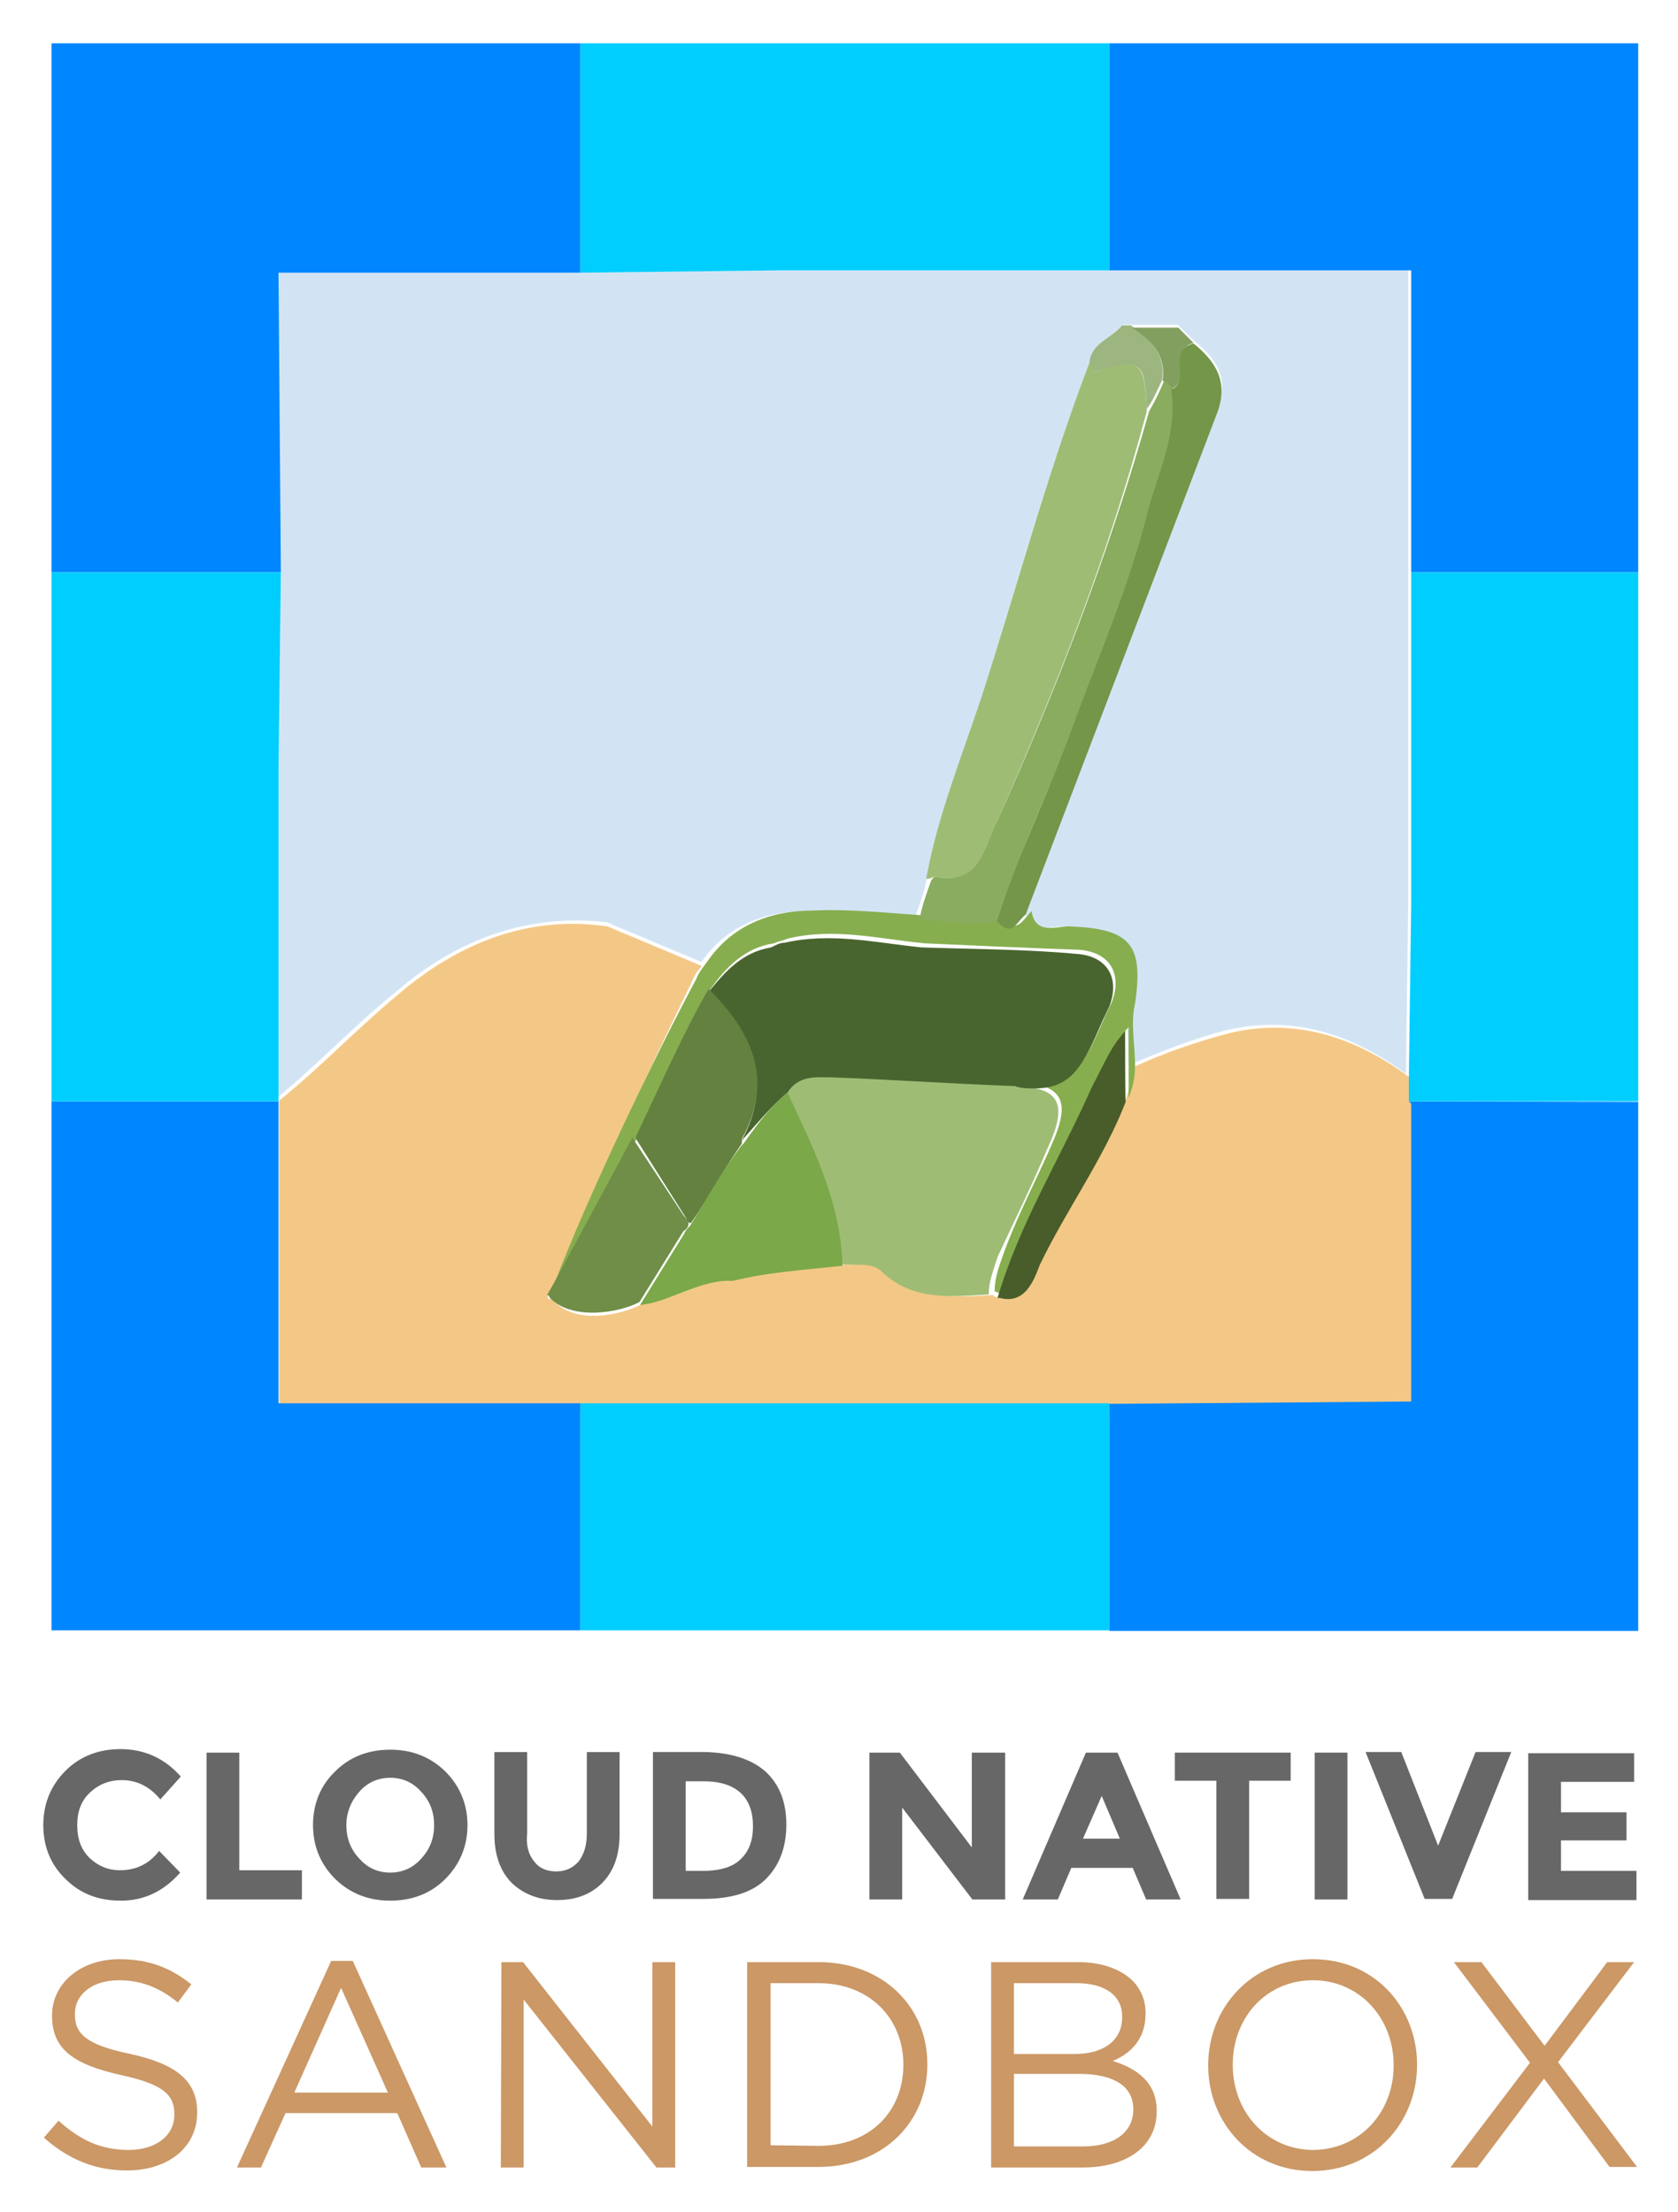 <?xml version="1.0" encoding="utf-8"?>
<!-- Generator: Adobe Illustrator 26.1.0, SVG Export Plug-In . SVG Version: 6.00 Build 0)  -->
<svg version="1.1" id="Layer_1" xmlns="http://www.w3.org/2000/svg" xmlns:xlink="http://www.w3.org/1999/xlink" x="0px" y="0px"
	 viewBox="0 0 286.8 378" style="enable-background:new 0 0 286.8 378;" xml:space="preserve">
<style type="text/css">
	.st0{fill:#666766;}
	.st1{fill:#CB9866;}
	.st2{fill:#D2E4F4;}
	.st3{fill:#F3C887;}
	.st4{fill:#9DB57F;}
	.st5{fill:#829F60;}
	.st6{fill:#9FBC75;}
	.st7{fill:#86AE4F;}
	.st8{fill:#89AC5F;}
	.st9{fill:#708E48;}
	.st10{fill:#739648;}
	.st11{fill:#485D2A;}
	.st12{fill:#49652F;}
	.st13{fill:#648140;}
	.st14{fill:#7BA848;}
	.st15{fill:#0086FF;}
	.st16{fill:#00CEFF;}
</style>
<path id="XMLID_207_" class="st0" d="M20.5,319.6c2.8,0,5-1.1,6.7-3.3l3.6,3.7c-2.8,3.2-6.2,4.8-10.1,4.8s-7-1.2-9.5-3.7
	c-2.5-2.4-3.8-5.5-3.8-9.2s1.3-6.8,3.8-9.3s5.7-3.7,9.4-3.7c4.1,0,7.6,1.6,10.3,4.7l-3.5,3.9c-1.8-2.2-4-3.3-6.6-3.3
	c-2.1,0-3.9,0.7-5.4,2.1s-2.2,3.2-2.2,5.6s0.7,4.2,2.1,5.6C16.8,318.9,18.5,319.6,20.5,319.6L20.5,319.6z"/>
<path id="XMLID_205_" class="st0" d="M35.3,324.6v-25.1h5.6v20.1h10.7v5H35.3z"/>
<path id="XMLID_157_" class="st0" d="M76.1,321.1c-2.5,2.5-5.7,3.7-9.4,3.7c-3.7,0-6.8-1.2-9.4-3.7c-2.5-2.5-3.8-5.6-3.8-9.2
	c0-3.7,1.3-6.8,3.8-9.2c2.5-2.5,5.7-3.7,9.4-3.7s6.8,1.2,9.4,3.7c2.5,2.5,3.8,5.6,3.8,9.2S78.6,318.6,76.1,321.1z M74.2,311.9
	c0-2.2-0.7-4.1-2.2-5.7c-1.4-1.6-3.2-2.4-5.3-2.4c-2.1,0-3.9,0.8-5.3,2.4c-1.4,1.6-2.2,3.5-2.2,5.7s0.7,4.1,2.2,5.7
	c1.4,1.6,3.2,2.4,5.3,2.4s3.9-0.8,5.3-2.4C73.5,316,74.2,314.1,74.2,311.9z"/>
<path id="XMLID_155_" class="st0" d="M91.3,318.1c0.9,1.2,2.2,1.7,3.8,1.7c1.6,0,2.8-0.6,3.8-1.7c0.9-1.2,1.4-2.7,1.4-4.8v-13.9h5.6
	v14c0,3.6-1,6.4-3,8.4s-4.6,2.9-7.7,2.9s-5.7-1-7.7-2.9c-2-2-3-4.8-3-8.4v-14h5.6v13.9C89.9,315.3,90.3,316.9,91.3,318.1z"/>
<path id="XMLID_151_" class="st0" d="M130.8,302.7c2.4,2.2,3.6,5.2,3.6,9.1s-1.2,7-3.5,9.3s-5.9,3.4-10.7,3.4h-8.6v-25.1h8.9
	C124.9,299.5,128.4,300.6,130.8,302.7L130.8,302.7z M126.6,317.7c1.4-1.3,2.1-3.2,2.1-5.6c0-2.5-0.7-4.4-2.1-5.7
	c-1.4-1.3-3.5-2-6.3-2h-3.1v15.3h3.6C123.3,319.6,125.3,319,126.6,317.7L126.6,317.7z"/>
<path id="XMLID_103_" class="st0" d="M166.2,299.5h5.6v25.1h-5.6l-12-15.7v15.7h-5.6v-25.1h5.2l12.3,16.2v-16.2H166.2z"/>
<path id="XMLID_100_" class="st0" d="M195.9,324.6l-2.3-5.4h-10.5l-2.3,5.4h-6l10.8-25.1h5.4l10.8,25.1H195.9z M188.3,306.9
	l-3.2,7.3h6.3L188.3,306.9z"/>
<path id="XMLID_98_" class="st0" d="M213.5,304.3v20.2h-5.6v-20.2h-7.1v-4.8h19.8v4.8H213.5z"/>
<path id="XMLID_96_" class="st0" d="M224.7,299.5h5.6v25.1h-5.6V299.5z"/>
<path id="XMLID_94_" class="st0" d="M245.8,315.4l6.4-16h6.1l-10.1,25.1h-4.7l-10.1-25.1h6.1L245.8,315.4z"/>
<path id="XMLID_12_" class="st0" d="M279.3,299.5v5h-12.5v5.2H278v4.8h-11.2v5.2h12.9v5h-18.5v-25.1h18.1V299.5z"/>
<path class="st1" d="M7.5,365.3l2.5-2.9c3.7,3.3,7.2,5,12,5c4.7,0,7.8-2.5,7.8-6v-0.1c0-3.3-1.8-5.1-9.1-6.7
	c-8.1-1.8-11.8-4.4-11.8-10.1v-0.1c0-5.5,4.9-9.6,11.5-9.6c5.1,0,8.8,1.5,12.3,4.3l-2.3,3.1c-3.3-2.7-6.5-3.8-10.1-3.8
	c-4.6,0-7.5,2.5-7.5,5.7v0.1c0,3.3,1.8,5.2,9.5,6.8c7.8,1.7,11.4,4.6,11.4,9.9v0.1c0,6-5,9.9-12,9.9C16.2,370.9,11.7,369,7.5,365.3
	L7.5,365.3z M56.6,335.1h3.7l16,35.3H72l-4.1-9.3H48.8l-4.2,9.3h-4.1L56.6,335.1z M66.3,357.6l-8-17.9l-8,17.9H66.3z M85.7,335.3
	h3.7l22.1,28.1v-28.1h3.9v35.1h-3.2l-22.7-28.7v28.7h-3.9L85.7,335.3L85.7,335.3z M127.7,335.3h12.2c11,0,18.6,7.6,18.6,17.4v0.1
	c0,9.9-7.6,17.5-18.6,17.5h-12.2V335.3z M139.9,366.7c8.9,0,14.5-6,14.5-13.8v-0.1c0-7.8-5.7-13.9-14.5-13.9h-8.2v27.7L139.9,366.7
	L139.9,366.7z M169.4,335.3h14.9c4,0,7.2,1.2,9.2,3.1c1.5,1.5,2.3,3.4,2.3,5.6v0.1c0,4.6-2.8,6.9-5.6,8.1c4.2,1.3,7.5,3.7,7.5,8.5
	v0.1c0,6-5.1,9.6-12.7,9.6h-15.6L169.4,335.3L169.4,335.3z M183.7,351c4.8,0,8.1-2.2,8.1-6.3v-0.1c0-3.5-2.8-5.7-7.8-5.7h-10.7V351
	H183.7z M185.1,366.8c5.3,0,8.6-2.4,8.6-6.3v-0.1c0-3.8-3.2-6-9.3-6h-11.1v12.4H185.1z M206.5,353v-0.1c0-9.7,7.3-18.1,17.9-18.1
	c10.7,0,17.8,8.4,17.8,18v0.1c0,9.7-7.3,18.1-17.9,18.1C213.7,371,206.5,362.6,206.5,353z M238.2,353v-0.1c0-8-5.8-14.5-13.8-14.5
	s-13.7,6.4-13.7,14.4v0.1c0,8,5.8,14.5,13.8,14.5C232.5,367.3,238.2,360.9,238.2,353z M261.5,352.5l-13-17.2h4.7l10.8,14.3
	l10.7-14.3h4.6l-13,17.1l13.5,17.9h-4.7l-11.2-15.1l-11.4,15.2h-4.6L261.5,352.5z"/>
<g>
	<path class="st2" d="M53.3,239.1c-0.4,0.4-0.8,0.8-1.1,0.8h56.5c0-0.4,0-0.4,0.4-0.8H53.3z M172.7,239.1c0,0.4-0.4,0.4-0.4,0.8
		h17.3l0.4,0.4h51.2v-1.1C241.2,239.1,172.7,239.1,172.7,239.1z M99.2,46.6l-51.6-0.4v51.2l0.4,0.4l-0.4,33.9v55.7
		c6.8-5.6,13.2-12.4,20.3-18.1c10.5-9,22.6-13.2,35.8-11.7l16.2,6.8c4.1-6,10.5-8.7,18.1-8.7c6,0,12.4,0.8,18.5,0.8
		c0.8-2.3,1.5-4.1,1.9-6.4c1.9-10.9,6-20.7,9.4-30.9c6-19.2,11.3-38.8,18.5-57.3c0.4-3.4,3.8-4.1,5.6-6.4h9.4l2.6,2.6
		c3.8,3,6.4,6.4,4.1,11.7l-32.8,85.9c0.8,4.1,4.1,2.6,6.4,2.6c10.5,0.4,12.8,3,11.3,13.2c-0.4,3.4,0,7.2,0,10.5
		c5.6-2.3,10.9-4.5,16.9-6c11.3-2.6,21.5,0.8,30.5,7.5l0.4-29.8V46.2H133.1L99.2,46.6z"/>
	<path class="st3" d="M117.7,208.9C118.1,208.9,118.1,208.9,117.7,208.9C118.1,208.9,118.1,208.9,117.7,208.9z M210.3,176.5
		c-5.7,1.5-11.3,3.4-16.9,6c0,1.9-0.4,3.8-1.1,5.7c-3.8,9.8-10.2,18.5-14.7,27.9c-1.1,2.6-2.6,6.8-6.8,5.6c-0.4,0-0.8,0-1.1-0.4
		c-6.4,0.4-13.2,0.8-18.5-4.1c-1.9-1.9-4.5-0.8-6.8-1.1c-6.4,0.8-12.4,1.1-18.8,2.6c-5.3-0.4-10.9,3.8-15.8,4.1
		c-3.4,1.9-11.7,3.8-15.4-0.8h-0.4c0,0-0.4,0-0.4-0.4l1.1-1.9c5.7-14.7,17-38.4,23.4-51.6c0.4-1.1,1.1-2.3,1.9-3l-16.2-6.8
		c-13.2-1.9-25.2,2.6-35.8,11.7c-6.8,5.6-13.2,12.4-20.3,18.1v52h4.5c0.4-0.4-1.5,1.9-1.1,1.5c18.5,0,35.4-0.4,53.9-0.4
		c0,0.4,3.8-1.5,3.8-1.1h64c0-0.4-1.5,2.6-1.1,2.3c21.8,0,45.6,0.8,67.4,0.8c1.1,0,3-1.1,4.1-1.1l-1.9-53.5l-0.4-0.4v-4.1
		C231.8,177.3,221.6,173.9,210.3,176.5z"/>
	<path class="st4" d="M196,69.9C196,70.3,196,70.3,196,69.9c1.1-1.5,1.9-3.4,2.6-4.9c0.8-4.5-2.3-7.2-5.3-9.4h-1.5
		c-1.9,2.3-5.3,3-5.6,6.4l0.8,1.5C195.3,61.3,195.6,61.7,196,69.9z"/>
	<path class="st5" d="M198.7,65l1.5,1.5c3.4-1.5-0.4-6.8,3.8-7.9l-2.6-2.6h-7.9C196.4,57.9,199.4,60.5,198.7,65z"/>
	<path class="st6" d="M159.9,149.8c7.9,1.5,8.7-4.5,10.5-9.4c10.2-23,19.2-46,25.6-70.1v-0.4c-0.4-8.3-1.1-8.7-9-6.4
		c0,0-0.4-1.1-0.8-1.5c-7.2,18.8-12.4,38.4-18.5,57.3c-3.4,10.2-7.5,20.3-9.4,30.9C159.1,150.2,159.5,149.8,159.9,149.8z"/>
	<path class="st7" d="M93.6,222.1C93.9,222.1,93.9,222.1,93.6,222.1C93.9,222.1,93.9,222.1,93.6,222.1
		C93.6,221.7,93.6,222.1,93.6,222.1z M94.7,219.5l14.3-25.2c4.1-8.7,7.9-17.3,12.4-25.2c2.6-3.8,6-7.2,10.9-7.9
		c0.8-0.4,1.5-0.4,2.3-0.8c7.9-1.9,15.4,0,23.4,0.8c8.7,0.4,17.7,0.8,26.4,1.1c5.3,0.4,7.5,4.1,5.6,9l-1.1,2.3
		c-3.4,7.9-5.3,11.7-11.7,11.7c4.9,1.1,5.3,4.1,2.6,10.2c-2.6,6-6,12.4-8.3,18.8c-0.8,2.3-1.5,4.1-1.5,6.4c0.4,0,0.8,0.4,1.1,0.4
		c3.8-12.4,10.5-23,16.2-36.2c3-4.9,3-6.4,5.6-9.4v12.1c0.8-1.9,1.1-3.8,1.1-5.6c0-3.4-0.8-7.2,0-10.5c1.5-10.2-0.8-12.8-11.3-13.2
		c-2.3,0-5.7,1.5-6.4-2.6c-1.5,1.5-2.6,4.1-4.9,1.1c-4.5,1.1-9.4,0.4-13.9-0.4c-6-0.4-12.4-1.1-18.5-0.8c-7.5,0-13.9,2.6-18.1,8.7
		c-0.8,1.1-1.5,1.9-1.9,3C111.6,181.1,100.3,204.8,94.7,219.5z"/>
	<path class="st8" d="M170.8,157.3c3.4-12.1,9-23.4,13.6-35c4.1-11.7,9-23,12.1-34.7c1.9-7.2,4.9-13.6,4.1-21.1L199,65
		c-0.8,1.9-1.5,3.4-2.6,5.3c-6.8,24.1-15.8,47.5-26,70.1c-2.3,4.9-3,10.9-10.5,9.4c-0.4,0-0.8,0.8-0.8,0.8c-0.8,2.3-1.5,4.1-1.9,6.4
		C161.4,157.3,165.9,158.5,170.8,157.3z"/>
	<path class="st9" d="M117.7,208.9c-0.4-0.4-0.4-0.8-0.8-1.1l-8.7-13.2v-0.4l-13.6,25.2l-1.1,1.9c0,0,0.4,0,0.4,0.4
		c3.8,4.1,12.1,2.6,15.4,0.8l7.5-12.1C117.3,210.1,117.7,209.7,117.7,208.9z"/>
	<path class="st10" d="M200.2,66.6c1.1,7.5-2.3,14.3-4.1,21.1c-3,12.1-7.9,23.4-12.1,34.7c-4.1,11.7-9.8,23-13.6,35
		c2.6,3,3.4,0,4.9-1.1l32.8-85.9c1.9-5.3-0.4-8.7-4.1-11.7C199.4,59.8,203.6,65,200.2,66.6z"/>
	<path class="st11" d="M192.3,176.2c-2.6,3-3,4.5-5.6,9.4c-5.7,12.8-12.4,23.4-16.2,36.2h0.4c4.1,1.1,5.7-2.6,6.8-5.6
		c4.5-9.4,10.9-18.1,14.7-27.9C192.3,188.2,192.3,176.2,192.3,176.2z"/>
	<path class="st6" d="M179.1,196.1c3-6.4,2.3-9.4-2.6-10.2c-1.1,0-2.3,0-3.4-0.4c-10.5-0.4-20.7-1.1-31.3-1.5c-3,0-6-0.4-7.5,2.6
		c4.5,9.4,9,18.5,9.4,29.4c2.3,0.4,4.9-0.4,6.8,1.1c5.3,5.3,12.1,4.5,18.5,4.1c0-2.3,0.8-4.1,1.5-6.4
		C173.4,208.6,176.4,202.5,179.1,196.1z"/>
	<path class="st12" d="M126.7,195c3.4-3.8,4.9-5.7,7.9-8.3c1.9-3,4.9-2.6,7.5-2.6c10.5,0.4,20.7,1.1,31.3,1.5
		c1.1,0.4,2.3,0.4,3.4,0.4c6.4,0,8.3-3.8,11.7-11.7l1.1-2.3c1.9-4.9-0.4-8.7-5.7-9c-8.7-0.8-17.7-0.8-26.4-1.1
		c-7.9-0.8-15.4-2.6-23.4-0.8c-0.8,0-1.5,0.4-2.3,0.8c-4.9,0.8-7.9,4.1-10.9,7.9C128.2,176.5,132.4,184.8,126.7,195z"/>
	<path class="st13" d="M117.3,208.2c0,0.4,0.4,0.8,0.8,0.8c3.4-4.9,5.3-8.7,8.7-13.6v-0.8c5.7-10.2,1.5-18.5-5.7-25.6
		c-4.5,7.9-8.3,16.6-12.4,25.2v0.4L117.3,208.2z"/>
	<path class="st14" d="M134.6,186.7c-3,2.6-4.5,4.5-7.5,8.7l-0.4,0.4c-3.4,4.5-5.7,8.7-8.7,13.6c-0.4,0.4-0.8,0.8-1.1,1.5l-7.5,12.1
		c4.9-0.4,10.5-4.5,15.8-4.1c6-1.5,12.4-1.9,18.8-2.6C143.7,205.2,138.8,195.8,134.6,186.7z"/>
	<path class="st15" d="M99.2,239.8H47.6v-51.6H8.8v90.4h90.4V239.8z M240.8,188.2l0.4,0.4v50.9l-51.6,0.4v38.8H280v-90.4
		L240.8,188.2z M48,97.8l-0.4-51.2h51.6V7.4H8.8v90.4H48z"/>
	<path class="st15" d="M189.6,7.4v38.8h51.6v51.6H280V7.4L189.6,7.4z"/>
	<path class="st16" d="M99.2,46.6l33.9-0.4h56.5V7.4H99.2V46.6z M189.6,239.8H99.2v38.8h90.4V239.8z M241.2,97.8v56.5l-0.4,29.8v4.1
		H280V97.8H241.2z M47.6,188.2v-56.5L48,97.8H8.8v90.4H47.6z"/>
</g>
</svg>
